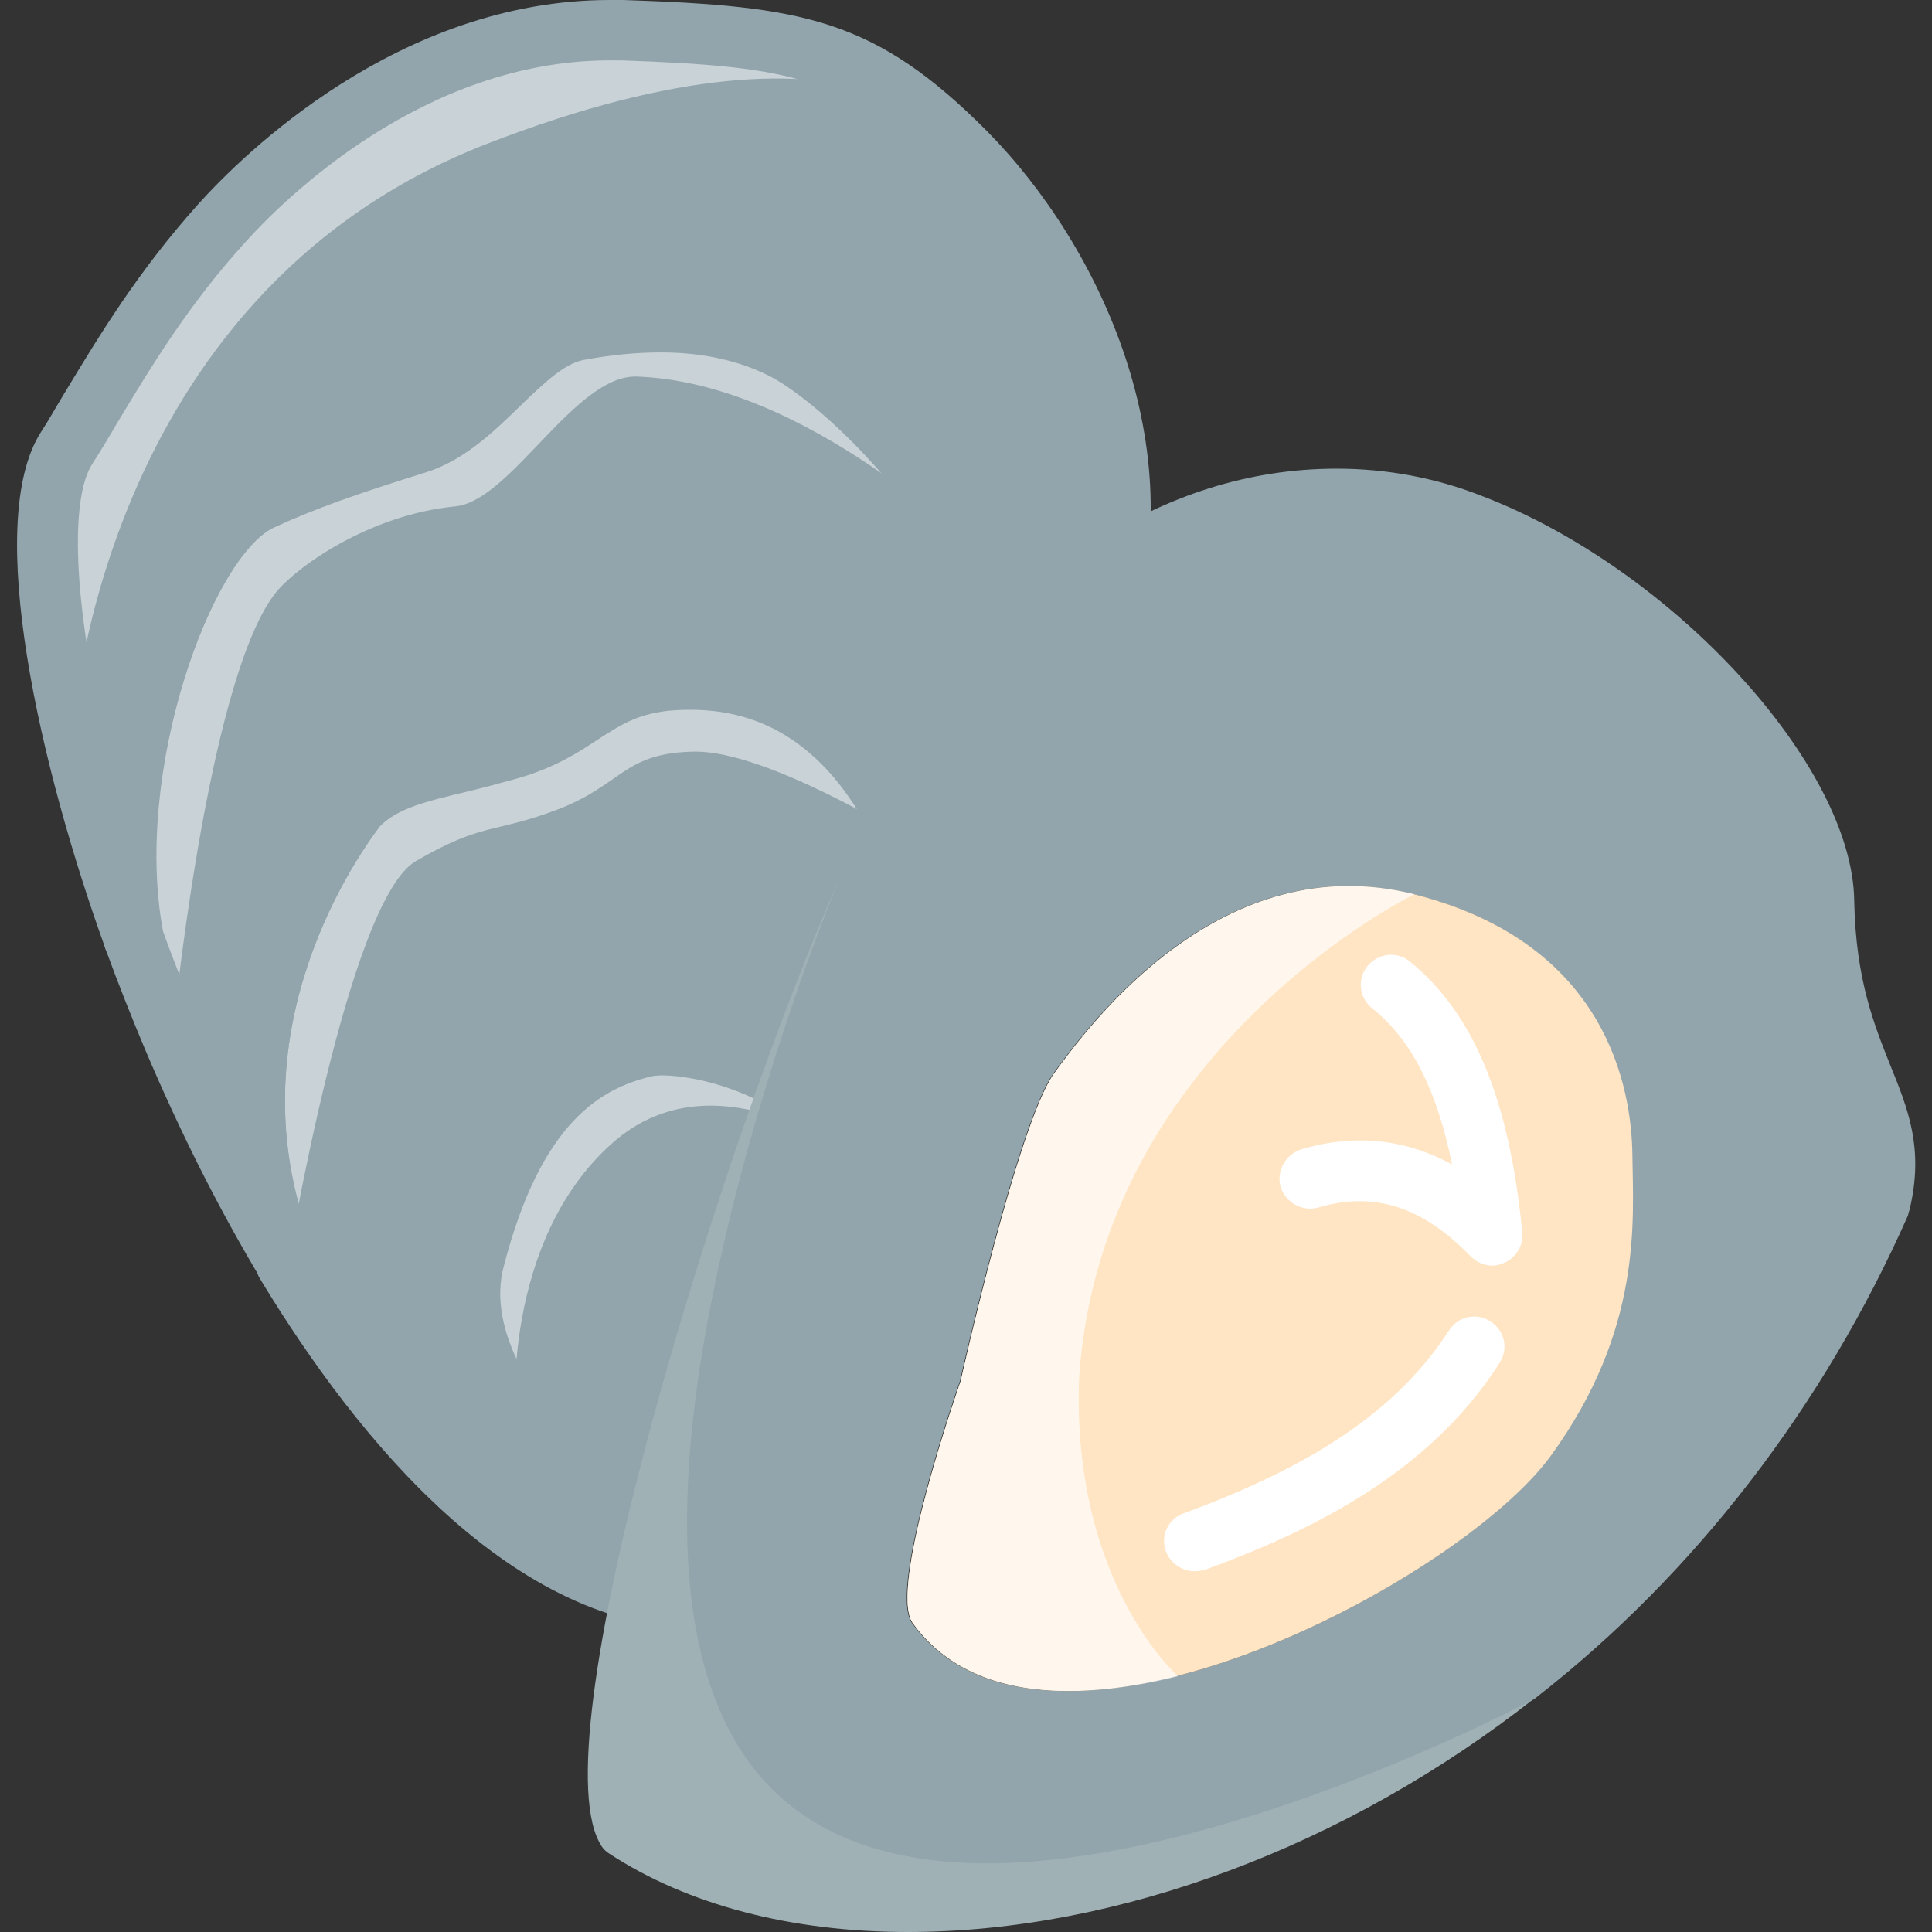 <svg width="24" height="24" viewBox="0 0 24 24" fill="none" xmlns="http://www.w3.org/2000/svg">
<rect x="0" y="0" width="24" height="24" fill="#333333" stroke="none"/>
<g clip-path="url(#clip0_270_29539)">
<path d="M13.697 7.753C13.491 8.353 13.191 9.488 12.835 10.828C13.538 7.444 10.632 4.791 9.76 4.331C8.888 3.881 7.903 3.956 7.191 4.097C6.488 4.228 5.991 5.25 5.194 5.503C4.397 5.756 3.807 5.953 3.263 6.206C2.288 6.656 1.247 9.553 1.66 11.672C0.675 8.953 0.291 6.403 0.816 5.578C1.332 4.763 1.838 3.797 2.757 2.784C3.675 1.772 5.513 0.309 7.725 0.375C9.938 0.441 10.707 0.6 11.982 1.894C13.266 3.188 14.428 5.569 13.697 7.753Z" fill="#92A5AC"/>
<g opacity="0.5">
<path d="M11.991 1.894C10.707 0.609 9.947 0.45 7.725 0.375C5.513 0.309 3.666 1.753 2.757 2.766C1.847 3.778 1.332 4.753 0.816 5.569C0.3 6.394 -0.075 6.403 0.9 9.122C0.9 9.122 1.182 3.684 6.038 1.791C10.903 -0.103 11.991 1.894 11.991 1.894Z" fill="white"/>
</g>
<path d="M12.835 10.828C12.544 11.916 12.225 13.134 11.888 14.325C12.019 12 11.316 8.166 8.26 8.456C7.378 8.569 7.228 9.056 6.347 9.309C5.466 9.562 4.856 9.6 4.444 10.022C3.572 11.147 2.606 13.378 3.572 15.713C3.038 14.822 2.55 13.856 2.147 12.881C1.978 12.478 1.819 12.066 1.669 11.662C1.256 9.544 2.288 6.647 3.272 6.197C3.806 5.944 4.406 5.747 5.203 5.494C6 5.241 6.497 4.219 7.2 4.087C7.903 3.956 8.897 3.872 9.769 4.322C10.632 4.791 13.538 7.444 12.835 10.828Z" fill="#92A5AC"/>
<g opacity="0.5">
<path d="M12.094 6.816C11.325 5.494 10.238 4.584 9.76 4.331C8.888 3.881 7.903 3.956 7.191 4.097C6.488 4.228 5.991 5.25 5.194 5.503C4.397 5.756 3.807 5.953 3.263 6.206C2.288 6.656 1.247 9.553 1.66 11.672C1.81 12.075 1.969 12.488 2.138 12.891C2.138 12.891 2.56 8.494 3.413 7.378C3.666 7.05 4.585 6.394 5.653 6.291C6.347 6.225 7.144 4.65 7.913 4.678C10.031 4.753 12.094 6.816 12.094 6.816Z" fill="white"/>
</g>
<path d="M11.878 14.325C11.541 15.506 11.194 16.641 10.856 17.569C12.159 13.566 8.709 12.834 8.025 12.994C7.294 13.162 6.384 13.65 5.878 15.656C5.372 17.663 8.813 19.866 8.813 19.866C6.834 19.903 4.997 18.084 3.563 15.722C2.597 13.378 3.563 11.156 4.434 10.022C4.847 9.6 5.456 9.563 6.338 9.309C7.219 9.056 7.369 8.569 8.25 8.456C11.316 8.156 12.019 12 11.878 14.325Z" fill="#92A5AC"/>
<g opacity="0.5">
<path d="M11.269 10.406C10.725 9.197 9.787 8.306 8.259 8.456C7.378 8.569 7.228 9.056 6.347 9.309C5.466 9.562 4.856 9.6 4.444 10.022C3.572 11.147 2.606 13.378 3.572 15.712C3.572 15.712 4.322 11.184 5.166 10.697C6.009 10.209 6.122 10.359 6.919 10.059C7.734 9.75 7.744 9.347 8.634 9.337C9.534 9.328 11.269 10.406 11.269 10.406Z" fill="white"/>
</g>
<path d="M10.866 17.569C10.744 17.897 10.632 18.206 10.51 18.469C10.51 18.478 10.5 18.478 10.5 18.488C10.21 19.153 9.938 19.613 9.703 19.725C9.403 19.819 9.113 19.866 8.822 19.866C8.822 19.866 5.382 17.672 5.888 15.656C6.394 13.65 7.294 13.163 8.035 12.994C8.71 12.834 12.169 13.566 10.866 17.569Z" fill="#92A5AC"/>
<g opacity="0.5">
<path d="M10.857 14.55C10.163 13.172 8.485 12.881 8.035 12.994C7.303 13.162 6.394 13.65 5.888 15.656C5.719 16.312 5.981 16.997 6.403 17.606C6.403 17.606 6.225 15.431 7.603 14.203C8.981 12.975 10.857 14.55 10.857 14.55Z" fill="white"/>
</g>
<path d="M2.147 12.881C1.913 12.534 1.763 12.113 1.669 11.662L2.147 12.881Z" fill="#92A5AC"/>
<path d="M1.669 12.037C1.519 12.037 1.369 11.944 1.313 11.794C0.497 9.534 -0.206 6.497 0.506 5.372C0.61 5.213 0.703 5.044 0.806 4.875C1.238 4.162 1.716 3.366 2.475 2.522C3.01 1.931 4.95 0 7.575 0C7.631 0 7.688 0 7.744 0C9.966 0.075 10.866 0.225 12.263 1.631C13.697 3.084 14.813 5.588 14.044 7.875C13.847 8.456 13.547 9.581 13.2 10.884L13.191 10.922C13.134 11.119 12.938 11.241 12.741 11.194C12.544 11.147 12.422 10.95 12.46 10.753C13.116 7.612 10.406 5.1 9.581 4.669C9.197 4.472 8.738 4.369 8.222 4.369C7.922 4.369 7.613 4.397 7.256 4.463C7.013 4.509 6.75 4.763 6.469 5.034C6.141 5.353 5.775 5.709 5.297 5.859C4.481 6.112 3.919 6.309 3.413 6.544C2.635 6.909 1.631 9.591 2.025 11.597C2.063 11.794 1.95 11.981 1.753 12.028C1.735 12.037 1.697 12.037 1.669 12.037ZM7.575 0.75C5.26 0.75 3.516 2.484 3.038 3.019C2.325 3.806 1.866 4.575 1.453 5.259C1.35 5.438 1.247 5.606 1.144 5.766C0.872 6.197 0.9 7.472 1.331 9.272C1.603 7.706 2.306 6.234 3.113 5.859C3.647 5.606 4.247 5.409 5.081 5.147C5.391 5.053 5.672 4.772 5.953 4.5C6.3 4.162 6.656 3.816 7.125 3.731C7.528 3.656 7.885 3.619 8.231 3.619C8.869 3.619 9.45 3.75 9.938 4.003C10.744 4.425 12.544 6.066 13.134 8.316C13.21 8.044 13.284 7.819 13.341 7.631C14.006 5.653 12.966 3.403 11.728 2.156C10.538 0.966 9.863 0.825 7.716 0.75C7.669 0.75 7.622 0.75 7.575 0.75Z" fill="#92A5AC"/>
<path d="M3.572 16.087C3.441 16.087 3.319 16.022 3.253 15.909C2.728 15.037 2.241 14.072 1.8 13.031C1.631 12.628 1.463 12.206 1.313 11.794C1.303 11.775 1.303 11.756 1.294 11.738C0.881 9.619 1.856 6.441 3.103 5.859C3.638 5.606 4.238 5.409 5.072 5.147C5.381 5.053 5.663 4.772 5.944 4.5C6.291 4.163 6.647 3.816 7.116 3.731C7.519 3.656 7.875 3.619 8.222 3.619C8.859 3.619 9.441 3.75 9.928 4.003C11.016 4.575 13.931 7.378 13.2 10.912C13.2 10.922 13.2 10.922 13.191 10.931L13.162 11.034C12.881 12.084 12.562 13.275 12.234 14.428C12.178 14.616 12 14.728 11.812 14.691C11.625 14.662 11.494 14.494 11.503 14.297C11.588 12.797 11.316 10.65 10.266 9.534C9.741 8.981 9.094 8.747 8.297 8.822C7.903 8.869 7.697 9.009 7.434 9.178C7.181 9.347 6.9 9.525 6.45 9.656C6.216 9.722 6.009 9.778 5.813 9.825C5.297 9.947 4.95 10.031 4.725 10.256C4.369 10.725 2.841 12.956 3.919 15.562C3.994 15.741 3.919 15.956 3.741 16.041C3.684 16.078 3.628 16.087 3.572 16.087ZM2.025 11.569C2.166 11.963 2.325 12.356 2.484 12.741C2.588 12.975 2.691 13.209 2.794 13.444C2.85 12 3.441 10.697 4.144 9.797C4.153 9.788 4.163 9.778 4.172 9.769C4.556 9.384 5.053 9.253 5.634 9.113C5.822 9.066 6.019 9.019 6.244 8.953C6.591 8.85 6.797 8.719 7.022 8.569C7.322 8.372 7.641 8.166 8.213 8.091H8.222C9.253 7.988 10.134 8.306 10.809 9.028C11.522 9.788 11.934 10.884 12.122 12.019C12.234 11.616 12.338 11.222 12.431 10.847L12.459 10.753C13.106 7.613 10.397 5.109 9.572 4.678C9.188 4.481 8.728 4.378 8.213 4.378C7.913 4.378 7.603 4.406 7.247 4.472C7.003 4.519 6.741 4.772 6.459 5.044C6.131 5.363 5.766 5.719 5.288 5.869C4.472 6.122 3.909 6.319 3.403 6.553C2.644 6.9 1.65 9.563 2.025 11.569Z" fill="#92A5AC"/>
<path d="M8.747 20.241C6.366 20.241 4.444 17.887 3.244 15.909C3.244 15.9 3.234 15.9 3.234 15.891C3.225 15.881 3.225 15.872 3.216 15.863C2.25 13.519 3.056 11.194 4.134 9.797C4.144 9.787 4.153 9.778 4.163 9.769C4.547 9.384 5.044 9.253 5.625 9.112C5.813 9.066 6.009 9.019 6.234 8.953C6.581 8.85 6.788 8.719 7.013 8.569C7.313 8.372 7.631 8.166 8.203 8.091H8.213C9.244 7.987 10.125 8.306 10.809 9.028C12.028 10.322 12.356 12.619 12.253 14.353C12.253 14.381 12.244 14.409 12.244 14.438C11.859 15.797 11.522 16.866 11.213 17.709C11.147 17.906 10.931 18 10.734 17.934C10.537 17.869 10.434 17.663 10.5 17.466C10.922 16.191 10.856 15.169 10.322 14.428C9.684 13.547 8.597 13.359 8.231 13.359C8.147 13.359 8.109 13.369 8.1 13.369C7.472 13.519 6.703 13.922 6.234 15.759C5.869 17.194 8.109 18.984 9.009 19.556C9.15 19.641 9.216 19.819 9.169 19.978C9.122 20.137 8.981 20.25 8.813 20.25C8.803 20.241 8.775 20.241 8.747 20.241ZM3.909 15.544C4.959 17.269 6.084 18.469 7.191 19.059C6.225 18.169 5.194 16.856 5.522 15.562C6.094 13.303 7.181 12.806 7.941 12.628C8.025 12.609 8.128 12.6 8.241 12.6C8.831 12.6 10.144 12.891 10.931 13.978C11.109 14.231 11.25 14.494 11.353 14.794C11.4 14.625 11.456 14.447 11.503 14.269C11.588 12.769 11.306 10.659 10.256 9.544C9.731 8.991 9.094 8.756 8.288 8.831C7.894 8.878 7.688 9.019 7.425 9.187C7.172 9.356 6.891 9.534 6.441 9.666C6.206 9.731 6 9.787 5.803 9.834C5.288 9.956 4.941 10.041 4.716 10.266C4.369 10.734 2.85 12.947 3.909 15.544Z" fill="#92A5AC"/>
<path d="M8.822 20.231C8.747 20.231 8.681 20.212 8.616 20.175C8.466 20.081 4.95 17.803 5.522 15.562C6.094 13.303 7.181 12.806 7.941 12.628C8.025 12.609 8.128 12.6 8.241 12.6C8.831 12.6 10.144 12.891 10.931 13.978C11.616 14.916 11.709 16.163 11.212 17.691C11.212 17.7 11.203 17.709 11.203 17.719C11.072 18.066 10.959 18.366 10.847 18.628C10.847 18.637 10.837 18.637 10.837 18.647C10.481 19.481 10.172 19.922 9.853 20.072C9.834 20.081 9.825 20.081 9.806 20.091C9.487 20.175 9.159 20.231 8.822 20.231ZM8.25 13.35C8.166 13.35 8.128 13.359 8.119 13.359C7.491 13.509 6.722 13.912 6.253 15.75C5.906 17.128 7.978 18.853 8.925 19.481C9.141 19.472 9.347 19.434 9.562 19.369C9.609 19.331 9.816 19.144 10.162 18.337C10.162 18.328 10.172 18.328 10.172 18.319C10.275 18.066 10.387 17.784 10.519 17.438C10.519 17.438 10.519 17.438 10.519 17.428C10.931 16.153 10.875 15.141 10.341 14.409C9.694 13.537 8.606 13.35 8.25 13.35Z" fill="#92A5AC"/>
<path d="M19.078 21.084C16.725 22.941 13.875 24 11.278 24C9.825 24 8.541 23.663 7.566 23.025C7.509 22.988 7.472 22.941 7.444 22.884C6.712 21.506 8.972 14.184 10.434 10.903C10.519 10.716 10.734 10.631 10.922 10.706C11.109 10.791 11.203 11.006 11.119 11.194C10.988 11.513 7.978 18.938 9.937 21.497C10.397 22.097 11.175 22.397 12.262 22.397C15.019 22.397 18.637 20.475 18.675 20.456C18.844 20.363 19.059 20.419 19.163 20.578C19.275 20.747 19.238 20.963 19.078 21.084Z" fill="#A0B1B5"/>
<path d="M18.853 20.784C20.644 19.378 22.238 17.438 23.353 14.944C23.672 13.65 22.706 13.331 22.66 11.194C22.641 9.703 20.475 7.35 18.272 6.506C16.06 5.663 13.247 6.506 11.466 9.675C11.25 10.05 11.025 10.509 10.8 11.016C10.8 11.016 10.8 11.025 10.791 11.034C10.791 11.034 10.791 11.044 10.781 11.044C10.547 11.616 7.575 19.003 9.647 21.713C11.794 24.525 18.75 20.841 18.853 20.784ZM11.325 20.156C11.025 19.706 11.925 17.156 11.925 17.156C11.925 17.156 12.638 13.95 13.088 13.331C13.538 12.713 15.169 10.509 17.56 11.109C19.95 11.709 20.26 13.528 20.269 14.344C20.278 15.159 20.4 16.509 19.256 18.084C18.122 19.659 12.938 22.406 11.325 20.156Z" fill="#92A5AC"/>
<path d="M19.265 18.084C20.409 16.509 20.287 15.159 20.278 14.344C20.268 13.528 19.968 11.719 17.569 11.109C15.178 10.509 13.547 12.713 13.097 13.331C12.647 13.95 11.934 17.156 11.934 17.156C11.934 17.156 11.034 19.706 11.334 20.156C12.937 22.406 18.122 19.659 19.265 18.084Z" fill="#FFE5C4"/>
<g opacity="0.7">
<path d="M17.569 11.109C15.178 10.509 13.547 12.713 13.097 13.331C12.647 13.95 11.934 17.156 11.934 17.156C11.934 17.156 11.034 19.706 11.334 20.156C12 21.084 13.284 21.159 14.634 20.822C14.634 20.822 13.303 19.659 13.406 17.1C13.687 13.003 17.569 11.109 17.569 11.109Z" fill="white"/>
</g>
<path d="M12.262 23.147C10.941 23.147 9.956 22.744 9.347 21.947C8.409 20.719 8.278 18.553 8.981 15.497C9.487 13.256 10.275 11.278 10.434 10.903C10.434 10.894 10.444 10.894 10.444 10.884C10.453 10.875 10.453 10.856 10.453 10.856C10.687 10.331 10.912 9.872 11.128 9.488C12.441 7.153 14.437 5.822 16.603 5.822C17.222 5.822 17.831 5.934 18.403 6.159C20.766 7.059 23.016 9.506 23.034 11.194C23.053 12.178 23.287 12.741 23.484 13.238C23.7 13.772 23.906 14.269 23.719 15.037C23.709 15.056 23.709 15.075 23.7 15.103C22.65 17.475 21.056 19.547 19.087 21.084C19.069 21.103 19.041 21.113 19.012 21.131C18.722 21.281 15.112 23.147 12.262 23.147ZM11.119 11.213C9.947 14.081 8.381 19.462 9.947 21.497C10.406 22.097 11.184 22.397 12.272 22.397C14.906 22.397 18.337 20.634 18.656 20.466C20.531 18.984 21.984 17.091 22.997 14.822C23.119 14.306 22.987 13.997 22.791 13.519C22.575 12.994 22.303 12.328 22.284 11.203C22.266 9.984 20.306 7.697 18.131 6.863C17.644 6.675 17.128 6.581 16.603 6.581C14.719 6.581 12.966 7.781 11.784 9.872C11.578 10.238 11.362 10.678 11.137 11.184C11.137 11.194 11.137 11.194 11.128 11.194C11.128 11.194 11.119 11.203 11.119 11.213Z" fill="#92A5AC"/>
<path d="M14.841 19.519C14.691 19.519 14.541 19.425 14.485 19.275C14.409 19.078 14.513 18.863 14.71 18.797C16.369 18.188 17.381 17.484 18 16.528C18.113 16.35 18.347 16.303 18.516 16.416C18.694 16.528 18.741 16.762 18.628 16.931C17.719 18.356 16.191 19.05 14.972 19.5C14.925 19.509 14.888 19.519 14.841 19.519Z" fill="white"/>
<path d="M18.544 15.722C18.441 15.722 18.347 15.684 18.272 15.609C17.672 14.991 17.072 14.794 16.378 15C16.181 15.056 15.975 14.944 15.909 14.747C15.853 14.55 15.966 14.344 16.163 14.278C16.828 14.081 17.456 14.147 18.038 14.466C17.85 13.537 17.531 12.909 17.044 12.525C16.884 12.394 16.856 12.159 16.988 12C17.119 11.841 17.353 11.812 17.513 11.944C18.3 12.581 18.75 13.65 18.91 15.309C18.928 15.469 18.834 15.619 18.694 15.684C18.647 15.703 18.6 15.722 18.544 15.722Z" fill="white"/>
</g>
<defs>
<clipPath id="clip0_270_29539">
<rect width="24" height="24" fill="white"/>
</clipPath>
</defs>
</svg>
